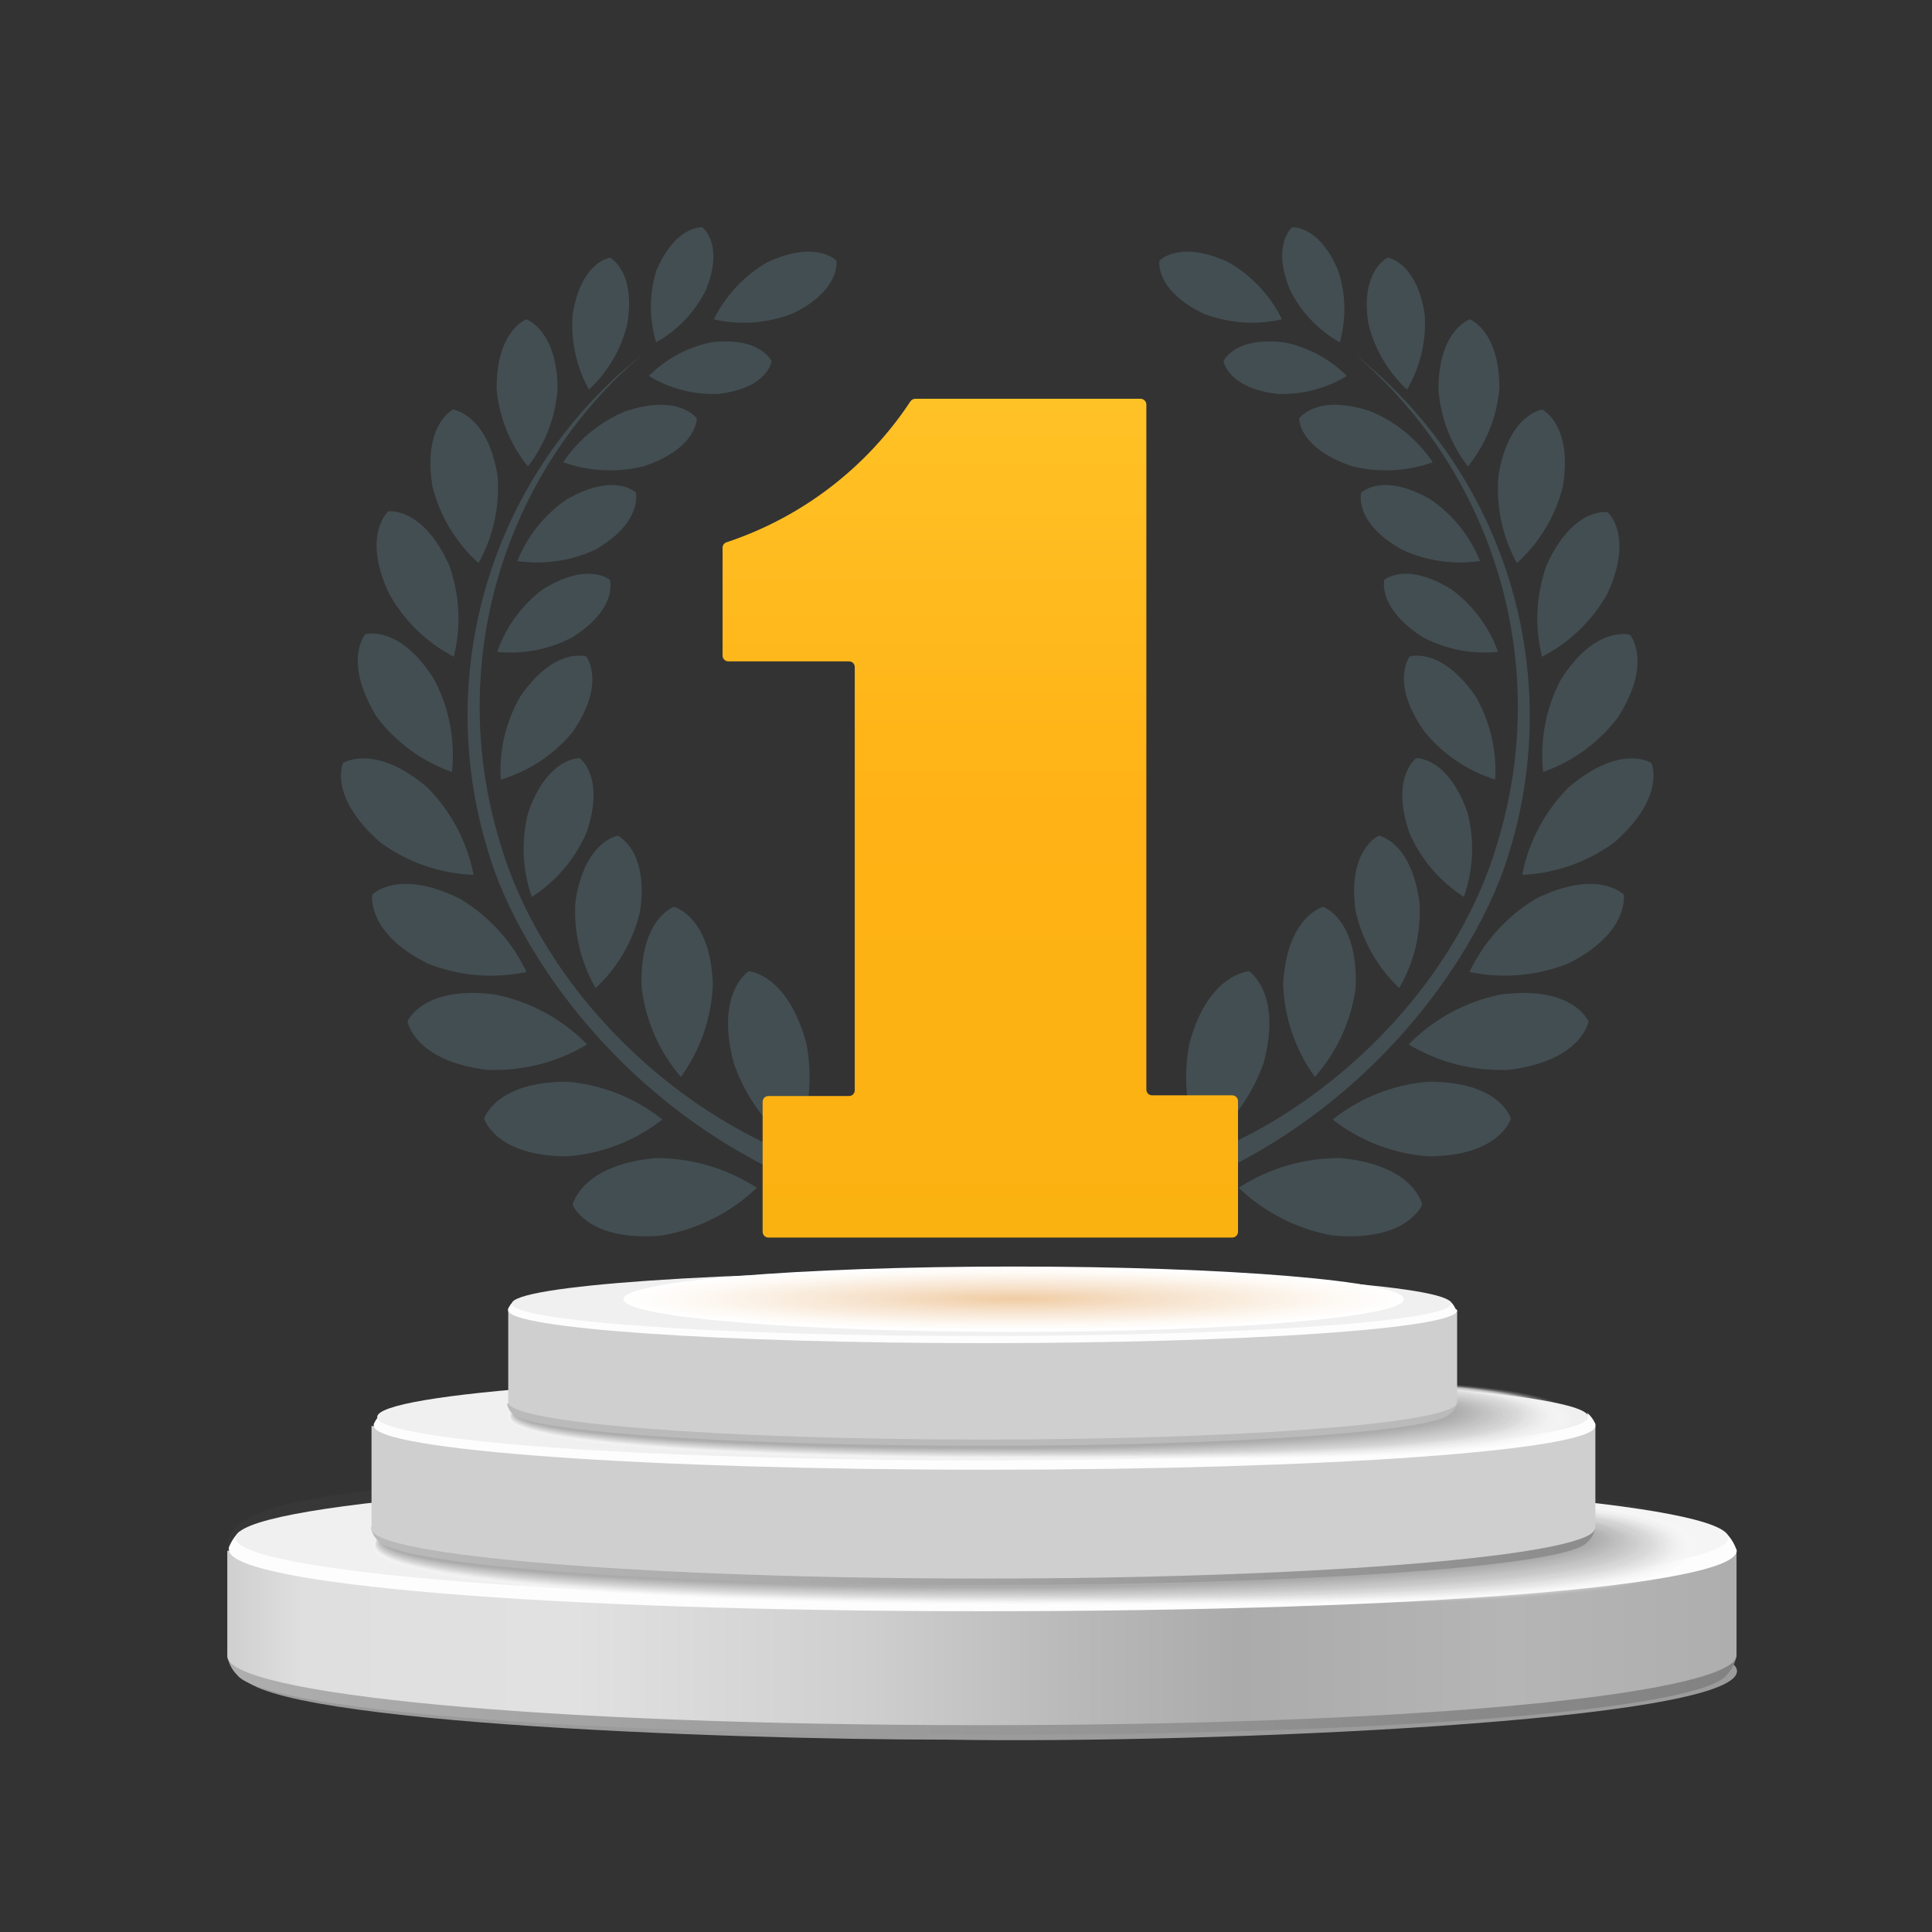 <svg width="34" height="34" viewBox="0 0 34 34" fill="none" xmlns="http://www.w3.org/2000/svg">
<rect x="0" y="0" width="34" height="34" fill="#333333" stroke="none"/>
<g style="mix-blend-mode:multiply" opacity="0.02">
<path d="M16.749 29C9.462 29 3.982 28.028 4 27.194C4.021 26.002 9.132 26.002 16.416 26.002C21.856 26.002 29.961 25.897 30 27.194C30.038 28.422 22.207 29 16.749 29Z" fill="#FDFDFD"/>
</g>
<g style="mix-blend-mode:multiply" opacity="0.98">
<path d="M16.662 30.615C12.609 30.615 4.235 30.295 4.235 29.424C4.235 28.554 12.885 28.396 16.755 28.396C20.626 28.396 30.568 28.529 30.568 29.408C30.568 30.287 21.36 30.692 16.662 30.615Z" fill="#9D9D9D"/>
</g>
<path d="M30.56 29.137C30.507 29.1 30.41 29.181 30.325 29.279C29.535 28.703 24.448 28.299 17.282 28.299C10.116 28.299 5.025 28.703 4.235 29.279C4.15 29.181 4.053 29.1 4 29.137C4.02 29.264 4.079 29.382 4.17 29.473C4.604 30.064 9.845 30.53 17.282 30.53C24.719 30.53 29.96 30.064 30.39 29.473C30.479 29.381 30.539 29.264 30.56 29.137Z" fill="url(#paint0_linear)"/>
<path d="M30.56 27.291V29.137C30.553 29.181 30.531 29.221 30.499 29.251C29.826 29.87 24.614 30.36 17.282 30.36C9.496 30.36 4 29.809 4 29.145V27.291H30.56Z" fill="url(#paint1_linear)"/>
<path d="M30.548 27.245C30.508 27.139 30.444 27.044 30.361 26.966C30.369 27.01 30.369 27.055 30.361 27.1C29.198 26.593 24.241 26.205 17.294 26.205C10.347 26.205 5.378 26.593 4.215 27.084C4.208 27.039 4.208 26.994 4.215 26.95C4.134 27.029 4.07 27.124 4.029 27.229C4.024 27.244 4.024 27.259 4.029 27.274C4.029 27.873 9.525 28.355 17.311 28.355C25.096 28.355 30.564 27.893 30.564 27.29C30.563 27.274 30.557 27.259 30.548 27.245Z" fill="#FDFDFD"/>
<path d="M17.282 28.137C24.537 28.137 30.419 27.656 30.419 27.064C30.419 26.471 24.537 25.991 17.282 25.991C10.028 25.991 4.146 26.471 4.146 27.064C4.146 27.656 10.028 28.137 17.282 28.137Z" fill="url(#paint2_linear)"/>
<g style="mix-blend-mode:multiply" opacity="0.02">
<path d="M18.375 28.258C11.947 28.258 6.54 27.902 6.557 27.226C6.593 26.274 11.708 26.274 18.132 26.274C24.556 26.274 29.886 26.193 29.935 27.23C29.983 28.266 24.832 28.262 18.375 28.258Z" fill="#FDFDFD"/>
</g>
<g style="mix-blend-mode:multiply" opacity="0.04">
<path d="M18.348 28.254C11.989 28.254 6.55 27.902 6.566 27.222C6.594 26.274 11.754 26.274 18.109 26.274C24.464 26.274 29.863 26.193 29.9 27.222C29.936 28.25 24.724 28.254 18.348 28.254Z" fill="#FCFCFC"/>
</g>
<g style="mix-blend-mode:multiply" opacity="0.06">
<path d="M18.312 28.246C12.022 28.246 6.558 27.898 6.558 27.221C6.595 26.274 11.799 26.274 18.081 26.274C24.363 26.274 29.835 26.197 29.859 27.217C29.884 28.238 24.635 28.25 18.312 28.246Z" fill="#FAFAFA"/>
</g>
<g style="mix-blend-mode:multiply" opacity="0.08">
<path d="M18.279 28.238C12.058 28.238 6.554 27.894 6.566 27.217C6.594 26.274 11.863 26.274 18.056 26.274C24.25 26.274 29.81 26.205 29.81 27.217C29.81 28.23 24.545 28.246 18.279 28.238Z" fill="#F8F8F8"/>
</g>
<g style="mix-blend-mode:multiply" opacity="0.1">
<path d="M18.246 28.234C12.094 28.234 6.557 27.89 6.569 27.213C6.594 26.274 11.891 26.274 18.032 26.274C24.172 26.274 29.753 26.205 29.785 27.209C29.818 28.214 24.456 28.238 18.246 28.234Z" fill="#F7F7F7"/>
</g>
<g style="mix-blend-mode:multiply" opacity="0.12">
<path d="M18.218 28.226C12.138 28.226 6.561 27.885 6.573 27.213C6.594 26.274 11.935 26.274 18.007 26.274C24.079 26.274 29.712 26.209 29.761 27.205C29.81 28.201 24.366 28.234 18.218 28.226Z" fill="#F5F5F5"/>
</g>
<g style="mix-blend-mode:multiply" opacity="0.14">
<path d="M18.185 28.222C12.166 28.222 6.561 27.882 6.573 27.209C6.594 26.294 11.98 26.274 17.979 26.274C23.977 26.274 29.696 26.221 29.696 27.209C29.696 28.198 24.277 28.226 18.185 28.222Z" fill="#F3F3F3"/>
</g>
<g style="mix-blend-mode:multiply" opacity="0.16">
<path d="M18.153 28.214C12.203 28.214 6.565 27.894 6.594 27.206C6.594 26.298 12.025 26.274 17.942 26.274C23.86 26.274 29.628 26.217 29.656 27.197C29.684 28.177 24.188 28.222 18.153 28.214Z" fill="#F2F2F2"/>
</g>
<g style="mix-blend-mode:multiply" opacity="0.18">
<path d="M18.121 28.206C12.24 28.206 6.57 27.894 6.594 27.205C6.594 26.302 12.074 26.274 17.942 26.274C23.811 26.274 29.611 26.221 29.64 27.189C29.668 28.157 24.099 28.218 18.121 28.206Z" fill="#F0F0F0"/>
</g>
<g style="mix-blend-mode:multiply" opacity="0.2">
<path d="M18.088 28.201C12.268 28.201 6.594 27.869 6.594 27.201C6.594 26.306 12.118 26.274 17.906 26.274C23.694 26.274 29.563 26.225 29.591 27.185C29.619 28.145 24.022 28.21 18.088 28.201Z" fill="#EEEEEE"/>
</g>
<g style="mix-blend-mode:multiply" opacity="0.22">
<path d="M18.06 28.193C12.309 28.193 6.594 27.865 6.594 27.197C6.594 26.31 12.163 26.274 17.878 26.274C23.592 26.274 29.526 26.225 29.55 27.181C29.575 28.137 23.921 28.206 18.06 28.193Z" fill="#EDEDED"/>
</g>
<g style="mix-blend-mode:multiply" opacity="0.24">
<path d="M18.028 28.185C12.353 28.185 6.582 27.861 6.59 27.197C6.594 26.314 12.207 26.274 17.853 26.274C23.499 26.274 29.486 26.233 29.514 27.177C29.543 28.121 23.832 28.202 18.028 28.185Z" fill="#EBEBEB"/>
</g>
<g style="mix-blend-mode:multiply" opacity="0.25">
<path d="M17.995 28.181C12.382 28.181 6.582 27.857 6.594 27.193C6.594 26.318 12.268 26.274 17.829 26.274C23.39 26.274 29.449 26.274 29.474 27.189C29.498 28.104 23.742 28.193 17.995 28.181Z" fill="#EAEAEA"/>
</g>
<g style="mix-blend-mode:multiply" opacity="0.27">
<path d="M17.963 28.173C12.418 28.173 6.586 27.853 6.614 27.189C6.614 26.322 12.317 26.294 17.821 26.294C23.325 26.294 29.413 26.273 29.437 27.189C29.462 28.104 23.654 28.189 17.963 28.173Z" fill="#E8E8E8"/>
</g>
<g style="mix-blend-mode:multiply" opacity="0.29">
<path d="M17.943 28.165C12.467 28.165 6.594 27.849 6.614 27.189C6.614 26.326 12.357 26.294 17.793 26.294C23.228 26.294 29.385 26.265 29.409 27.185C29.433 28.104 23.564 28.185 17.943 28.165Z" fill="#E6E6E6"/>
</g>
<g style="mix-blend-mode:multiply" opacity="0.31">
<path d="M17.902 28.162C12.491 28.162 6.593 27.846 6.602 27.186C6.602 26.331 12.389 26.299 17.752 26.299C23.114 26.299 29.335 26.274 29.36 27.181C29.384 28.089 23.475 28.178 17.902 28.162Z" fill="#E5E5E5"/>
</g>
<g style="mix-blend-mode:multiply" opacity="0.33">
<path d="M17.87 28.153C12.528 28.153 6.598 27.842 6.606 27.181C6.606 26.335 12.435 26.299 17.728 26.299C23.021 26.299 29.292 26.274 29.324 27.177C29.356 28.081 23.386 28.174 17.87 28.153Z" fill="#E3E3E3"/>
</g>
<g style="mix-blend-mode:multiply" opacity="0.35">
<path d="M17.837 28.148C12.568 28.148 6.602 27.837 6.61 27.181C6.61 26.338 12.483 26.302 17.704 26.302C22.924 26.302 29.263 26.273 29.291 27.177C29.32 28.08 23.297 28.169 17.837 28.148Z" fill="#E1E1E1"/>
</g>
<g style="mix-blend-mode:multiply" opacity="0.37">
<path d="M17.805 28.14C12.601 28.14 6.602 27.832 6.614 27.177C6.614 26.342 12.528 26.302 17.679 26.302C22.831 26.302 29.222 26.302 29.247 27.172C29.271 28.043 23.212 28.16 17.805 28.14Z" fill="#E0E0E0"/>
</g>
<g style="mix-blend-mode:multiply" opacity="0.39">
<path d="M17.772 28.133C12.637 28.133 6.606 27.829 6.614 27.173C6.614 26.363 12.572 26.306 17.655 26.306C22.738 26.306 29.186 26.306 29.206 27.169C29.227 28.031 23.119 28.157 17.772 28.133Z" fill="#DEDEDE"/>
</g>
<g style="mix-blend-mode:multiply" opacity="0.41">
<path d="M17.74 28.128C12.674 28.128 6.61 27.825 6.618 27.173C6.618 26.363 12.617 26.306 17.626 26.306C22.636 26.306 29.149 26.306 29.17 27.165C29.19 28.023 23.029 28.149 17.74 28.128Z" fill="#DCDCDC"/>
</g>
<g style="mix-blend-mode:multiply" opacity="0.43">
<path d="M17.712 28.12C12.711 28.12 6.615 27.821 6.623 27.169C6.623 26.359 12.666 26.31 17.603 26.31C22.54 26.31 29.11 26.31 29.13 27.165C29.15 28.019 22.941 28.145 17.712 28.12Z" fill="#DBDBDB"/>
</g>
<g style="mix-blend-mode:multiply" opacity="0.45">
<path d="M17.68 28.112C12.747 28.112 6.619 27.817 6.627 27.169C6.627 26.359 12.707 26.31 17.57 26.31C22.434 26.31 29.065 26.31 29.085 27.161C29.105 28.011 22.852 28.141 17.68 28.112Z" fill="#D9D9D9"/>
</g>
<g style="mix-blend-mode:multiply" opacity="0.47">
<path d="M17.647 28.108C12.784 28.108 6.623 27.813 6.631 27.165C6.631 26.355 12.755 26.31 17.574 26.31C22.393 26.31 29.057 26.31 29.073 27.157C29.089 28.003 22.762 28.133 17.647 28.108Z" fill="#D7D7D7"/>
</g>
<g style="mix-blend-mode:multiply" opacity="0.49">
<path d="M17.615 28.1C12.82 28.1 6.627 27.812 6.631 27.16C6.631 26.351 12.8 26.314 17.526 26.314C22.252 26.314 28.996 26.314 29.016 27.156C29.036 27.999 22.673 28.128 17.615 28.1Z" fill="#D6D6D6"/>
</g>
<g style="mix-blend-mode:multiply" opacity="0.51">
<path d="M17.581 28.092C12.856 28.092 6.638 27.808 6.638 27.16C6.638 26.351 12.852 26.314 17.505 26.314C22.157 26.314 28.963 26.314 28.979 27.152C28.995 27.991 22.583 28.124 17.581 28.092Z" fill="#D4D4D4"/>
</g>
<g style="mix-blend-mode:multiply" opacity="0.53">
<path d="M17.538 28.088C12.877 28.088 6.615 27.804 6.623 27.156C6.623 26.375 12.877 26.318 17.461 26.318C22.045 26.318 28.907 26.318 28.923 27.128C28.939 27.938 22.495 28.116 17.538 28.088Z" fill="#D2D2D2"/>
</g>
<g style="mix-blend-mode:multiply" opacity="0.55">
<path d="M17.537 28.08C12.945 28.08 6.651 27.8 6.659 27.152C6.659 26.379 12.953 26.318 17.468 26.318C21.983 26.318 28.898 26.318 28.914 27.128C28.93 27.938 22.401 28.112 17.537 28.08Z" fill="#D1D1D1"/>
</g>
<g style="mix-blend-mode:multiply" opacity="0.57">
<path d="M17.488 28.072C12.965 28.072 6.638 27.796 6.642 27.152C6.642 26.383 12.981 26.342 17.427 26.342C21.874 26.342 28.845 26.342 28.861 27.152C28.877 27.962 22.315 28.108 17.488 28.072Z" fill="#CFCFCF"/>
</g>
<g style="mix-blend-mode:multiply" opacity="0.59">
<path d="M17.457 28.068C12.998 28.068 6.643 27.792 6.647 27.148C6.647 26.387 13.031 26.339 17.4 26.339C21.769 26.339 28.809 26.363 28.821 27.148C28.834 27.934 22.227 28.1 17.457 28.068Z" fill="#CDCDCD"/>
</g>
<g style="mix-blend-mode:multiply" opacity="0.61">
<path d="M17.424 28.06C13.039 28.06 6.647 27.788 6.651 27.145C6.651 26.391 13.075 26.335 17.375 26.335C21.676 26.335 28.769 26.359 28.785 27.145C28.801 27.93 22.138 28.096 17.424 28.06Z" fill="#CCCCCC"/>
</g>
<g style="mix-blend-mode:multiply" opacity="0.63">
<path d="M17.395 28.056C13.075 28.056 6.647 27.784 6.655 27.145C6.655 26.395 13.14 26.335 17.351 26.335C21.562 26.335 28.732 26.367 28.744 27.145C28.756 27.922 22.048 28.092 17.395 28.056Z" fill="#CACACA"/>
</g>
<g style="mix-blend-mode:multiply" opacity="0.65">
<path d="M17.363 28.047C13.107 28.047 6.651 27.78 6.655 27.14C6.655 26.399 13.164 26.33 17.327 26.33C21.489 26.33 28.695 26.363 28.708 27.14C28.72 27.918 21.959 28.084 17.363 28.047Z" fill="#C9C9C9"/>
</g>
<g style="mix-blend-mode:multiply" opacity="0.67">
<path d="M17.331 28.039C13.144 28.039 6.655 27.776 6.659 27.136C6.659 26.407 13.213 26.326 17.298 26.326C21.384 26.326 28.647 26.363 28.667 27.136C28.687 27.91 21.87 28.079 17.331 28.039Z" fill="#C7C7C7"/>
</g>
<g style="mix-blend-mode:multiply" opacity="0.69">
<path d="M17.298 28.035C13.18 28.035 6.659 27.772 6.663 27.136C6.663 26.411 13.257 26.326 17.274 26.326C21.29 26.326 28.622 26.371 28.622 27.136C28.622 27.901 21.781 28.071 17.298 28.035Z" fill="#C5C5C5"/>
</g>
<g style="mix-blend-mode:multiply" opacity="0.71">
<path d="M17.266 28.027C13.213 28.027 6.663 27.768 6.667 27.132C6.667 26.415 13.302 26.322 17.25 26.322C21.198 26.322 28.599 26.367 28.599 27.112C28.599 27.857 21.692 28.068 17.266 28.027Z" fill="#C4C4C4"/>
</g>
<g style="mix-blend-mode:multiply" opacity="0.73">
<path d="M17.238 28.019C13.254 28.019 6.667 27.764 6.671 27.128C6.671 26.419 13.347 26.318 17.209 26.318C21.072 26.318 28.53 26.367 28.558 27.104C28.586 27.841 21.591 28.064 17.238 28.019Z" fill="#C2C2C2"/>
</g>
<g style="mix-blend-mode:multiply" opacity="0.75">
<path d="M17.206 28.015C13.29 28.015 6.667 27.76 6.667 27.128C6.667 26.423 13.387 26.318 17.206 26.318C21.023 26.318 28.51 26.371 28.518 27.096C28.526 27.82 21.514 28.055 17.206 28.015Z" fill="#C0C0C0"/>
</g>
<g style="mix-blend-mode:multiply" opacity="0.76">
<path d="M17.173 28.007C13.326 28.007 6.671 27.756 6.675 27.124C6.675 26.428 13.44 26.339 17.173 26.339C20.906 26.339 28.481 26.395 28.481 27.116C28.481 27.837 21.424 28.052 17.173 28.007Z" fill="#BFBFBF"/>
</g>
<g style="mix-blend-mode:multiply" opacity="0.78">
<path d="M17.132 27.999C13.355 27.999 6.667 27.752 6.671 27.12C6.675 26.488 13.485 26.342 17.132 26.342C20.78 26.342 28.416 26.403 28.42 27.112C28.424 27.82 21.335 28.047 17.132 27.999Z" fill="#BDBDBD"/>
</g>
<g style="mix-blend-mode:multiply" opacity="0.8">
<path d="M17.107 27.995C13.399 27.995 6.679 27.748 6.683 27.12C6.687 26.492 13.528 26.342 17.131 26.342C20.735 26.342 28.399 26.407 28.407 27.108C28.415 27.808 21.245 28.039 17.107 27.995Z" fill="#BBBBBB"/>
</g>
<g style="mix-blend-mode:multiply" opacity="0.82">
<path d="M17.075 27.987C13.427 27.987 6.683 27.744 6.683 27.116C6.683 26.488 13.573 26.347 17.099 26.347C20.625 26.347 28.355 26.412 28.358 27.104C28.363 27.797 21.156 28.035 17.075 27.987Z" fill="#BABABA"/>
</g>
<g style="mix-blend-mode:multiply" opacity="0.84">
<path d="M17.046 27.983C13.471 27.983 6.687 27.74 6.687 27.112C6.687 26.485 13.621 26.347 17.07 26.347C20.52 26.347 28.318 26.42 28.322 27.104C28.326 27.788 21.067 28.031 17.046 27.983Z" fill="#B8B8B8"/>
</g>
<g style="mix-blend-mode:multiply" opacity="0.86">
<path d="M17.015 27.975C13.509 27.975 6.688 27.736 6.692 27.112C6.696 26.488 13.667 26.347 17.047 26.347C20.428 26.347 28.279 26.424 28.283 27.084C28.287 27.744 20.979 28.023 17.015 27.975Z" fill="#B6B6B6"/>
</g>
<g style="mix-blend-mode:multiply" opacity="0.88">
<path d="M16.983 27.967C13.546 27.967 6.692 27.732 6.696 27.108C6.7 26.485 13.712 26.351 17.023 26.351C20.334 26.351 28.242 26.428 28.246 27.096C28.25 27.764 20.89 28.019 16.983 27.967Z" fill="#B5B5B5"/>
</g>
<g style="mix-blend-mode:multiply" opacity="0.9">
<path d="M16.95 27.963C13.582 27.963 6.696 27.728 6.696 27.104C6.696 26.48 13.756 26.351 16.999 26.351C20.241 26.351 28.206 26.436 28.21 27.084C28.214 27.732 20.801 28.015 16.95 27.963Z" fill="#B3B3B3"/>
</g>
<g style="mix-blend-mode:multiply" opacity="0.92">
<path d="M16.917 27.954C13.618 27.954 6.699 27.723 6.699 27.104C6.699 26.484 13.804 26.354 16.974 26.354C20.143 26.354 28.164 26.439 28.168 27.091C28.172 27.743 20.711 28.007 16.917 27.954Z" fill="#B1B1B1"/>
</g>
<g style="mix-blend-mode:multiply" opacity="0.94">
<path d="M16.889 27.946C13.646 27.946 6.703 27.723 6.703 27.099C6.703 26.476 13.849 26.354 16.945 26.354C20.042 26.354 28.128 26.444 28.132 27.087C28.136 27.731 20.621 28.003 16.889 27.946Z" fill="#B0B0B0"/>
</g>
<g style="mix-blend-mode:multiply" opacity="0.96">
<path d="M16.856 27.942C13.691 27.942 6.724 27.719 6.724 27.096C6.724 26.472 13.889 26.358 16.921 26.358C19.953 26.358 28.075 26.452 28.075 27.083C28.075 27.715 20.532 27.995 16.856 27.942Z" fill="#AEAEAE"/>
</g>
<g style="mix-blend-mode:multiply" opacity="0.98">
<path d="M16.825 27.934C13.728 27.934 6.692 27.715 6.692 27.096C6.692 26.476 13.919 26.358 16.877 26.358C19.836 26.358 28.052 26.456 28.076 27.083C28.1 27.711 20.444 27.991 16.825 27.934Z" fill="#ADADAD"/>
</g>
<g style="mix-blend-mode:multiply">
<path d="M16.792 27.926C13.764 27.926 6.712 27.712 6.712 27.092C6.712 26.473 14.008 26.363 16.873 26.363C19.738 26.363 28.015 26.46 28.015 27.08C28.015 27.7 20.375 27.987 16.792 27.926Z" fill="#ABABAB"/>
</g>
<path d="M28.075 26.889C28.03 26.861 27.957 26.922 27.893 26.991C27.264 26.59 22.774 26.274 17.298 26.274C11.822 26.274 7.311 26.581 6.711 26.982C6.642 26.913 6.569 26.853 6.529 26.881C6.543 26.973 6.589 27.058 6.659 27.12C6.999 27.549 11.628 27.893 17.298 27.893C22.968 27.893 27.605 27.561 27.933 27.14C28.007 27.074 28.057 26.986 28.075 26.889Z" fill="url(#paint3_linear)"/>
<path d="M28.076 25.096V26.89C28.066 26.92 28.05 26.948 28.027 26.971C27.512 27.416 22.908 27.78 17.307 27.78C11.357 27.78 6.538 27.375 6.538 26.906V25.096H28.076Z" fill="url(#paint4_linear)"/>
<path d="M28.076 25.059C28.044 24.984 27.995 24.918 27.934 24.864C27.941 24.895 27.941 24.927 27.934 24.958C27.046 24.597 22.637 24.322 17.331 24.322C12.026 24.322 7.604 24.597 6.724 24.958C6.719 24.927 6.719 24.895 6.724 24.864C6.662 24.918 6.612 24.984 6.578 25.059C6.577 25.07 6.577 25.081 6.578 25.091C6.578 25.521 11.397 25.865 17.347 25.865C23.297 25.865 28.076 25.525 28.076 25.095C28.079 25.084 28.079 25.071 28.076 25.059Z" fill="#FDFDFD"/>
<path d="M27.953 24.937C27.953 25.342 23.183 25.699 17.298 25.699C11.413 25.699 6.638 25.358 6.638 24.937C6.638 24.516 11.413 24.172 17.298 24.172C23.183 24.172 27.953 24.512 27.953 24.937Z" fill="url(#paint5_linear)"/>
<g style="mix-blend-mode:multiply" opacity="0.02">
<path d="M18.137 25.695C13.155 25.695 8.932 25.46 8.944 24.95C8.961 24.25 12.937 24.25 17.918 24.25C22.899 24.25 27.645 24.185 27.694 24.962C27.743 25.74 23.13 25.695 18.137 25.695Z" fill="#FDFDFD"/>
</g>
<g style="mix-blend-mode:multiply" opacity="0.04">
<path d="M18.112 25.691C13.18 25.691 8.936 25.456 8.944 24.95C8.961 24.249 12.973 24.249 17.902 24.249C22.83 24.249 27.629 24.189 27.649 24.962C27.67 25.735 23.061 25.695 18.112 25.691Z" fill="#FCFCFC"/>
</g>
<g style="mix-blend-mode:multiply" opacity="0.06">
<path d="M18.088 25.686C13.224 25.686 8.936 25.451 8.948 24.945C8.948 24.241 13.001 24.236 17.865 24.236C22.729 24.236 27.568 24.18 27.593 24.945C27.617 25.711 22.988 25.69 18.088 25.686Z" fill="#FAFAFA"/>
</g>
<g style="mix-blend-mode:multiply" opacity="0.08">
<path d="M18.064 25.683C13.237 25.683 8.941 25.452 8.953 24.946C8.965 24.249 13.043 24.249 17.862 24.249C22.681 24.249 27.541 24.192 27.565 24.954C27.589 25.715 22.92 25.687 18.064 25.683Z" fill="#F8F8F8"/>
</g>
<g style="mix-blend-mode:multiply" opacity="0.1">
<path d="M18.036 25.678C13.266 25.678 8.945 25.448 8.953 24.941C8.969 24.249 13.079 24.249 17.842 24.249C22.604 24.249 27.5 24.196 27.524 24.95C27.549 25.703 22.851 25.683 18.036 25.678Z" fill="#F7F7F7"/>
</g>
<g style="mix-blend-mode:multiply" opacity="0.12">
<path d="M18.012 25.675C13.294 25.675 8.945 25.444 8.957 24.942C8.969 24.249 13.116 24.249 17.821 24.249C22.527 24.249 27.459 24.205 27.484 24.95C27.508 25.695 22.782 25.679 18.012 25.675Z" fill="#F5F5F5"/>
</g>
<g style="mix-blend-mode:multiply" opacity="0.14">
<path d="M17.987 25.671C13.318 25.671 8.949 25.444 8.957 24.938C8.973 24.249 13.152 24.249 17.801 24.249C22.45 24.249 27.415 24.205 27.439 24.942C27.463 25.679 22.713 25.675 17.987 25.671Z" fill="#F3F3F3"/>
</g>
<g style="mix-blend-mode:multiply" opacity="0.16">
<path d="M17.963 25.667C13.346 25.667 8.953 25.44 8.961 24.938C8.973 24.249 13.184 24.249 17.785 24.249C22.385 24.249 27.374 24.209 27.398 24.942C27.423 25.675 22.64 25.671 17.963 25.667Z" fill="#F2F2F2"/>
</g>
<g style="mix-blend-mode:multiply" opacity="0.18">
<path d="M17.942 25.662C13.379 25.662 8.957 25.435 8.969 24.933C8.969 24.261 13.225 24.245 17.768 24.245C22.311 24.245 27.337 24.208 27.358 24.933C27.378 25.658 22.571 25.67 17.942 25.662Z" fill="#F0F0F0"/>
</g>
<g style="mix-blend-mode:multiply" opacity="0.2">
<path d="M17.91 25.659C13.403 25.659 8.957 25.432 8.965 24.934C8.977 24.25 13.257 24.25 17.744 24.25C22.231 24.25 27.293 24.213 27.313 24.93C27.334 25.647 22.502 25.667 17.91 25.659Z" fill="#EEEEEE"/>
</g>
<g style="mix-blend-mode:multiply" opacity="0.22">
<path d="M17.886 25.651C13.427 25.651 8.969 25.432 8.969 24.93C8.981 24.25 13.289 24.25 17.723 24.25C22.157 24.25 27.264 24.217 27.264 24.93C27.264 25.643 22.433 25.663 17.886 25.651Z" fill="#EDEDED"/>
</g>
<g style="mix-blend-mode:multiply" opacity="0.24">
<path d="M17.861 25.647C13.456 25.647 8.945 25.428 8.969 24.93C8.969 24.27 13.326 24.25 17.703 24.25C22.081 24.25 27.208 24.221 27.228 24.926C27.248 25.631 22.364 25.659 17.861 25.647Z" fill="#EBEBEB"/>
</g>
<g style="mix-blend-mode:multiply" opacity="0.25">
<path d="M17.836 25.643C13.483 25.643 8.964 25.424 8.972 24.926C8.984 24.274 13.362 24.25 17.682 24.25C22.003 24.25 27.166 24.221 27.187 24.922C27.207 25.622 22.291 25.655 17.836 25.643Z" fill="#EAEAEA"/>
</g>
<g style="mix-blend-mode:multiply" opacity="0.27">
<path d="M17.813 25.638C13.513 25.638 8.969 25.424 8.978 24.925C8.978 24.277 13.399 24.253 17.667 24.253C21.935 24.253 27.123 24.249 27.143 24.921C27.164 25.594 22.223 25.65 17.813 25.638Z" fill="#E8E8E8"/>
</g>
<g style="mix-blend-mode:multiply" opacity="0.29">
<path d="M17.785 25.634C13.541 25.634 8.969 25.419 8.978 24.925C8.978 24.277 13.436 24.253 17.647 24.253C21.858 24.253 27.083 24.249 27.103 24.921C27.123 25.594 22.154 25.646 17.785 25.634Z" fill="#E6E6E6"/>
</g>
<g style="mix-blend-mode:multiply" opacity="0.31">
<path d="M17.76 25.63C13.57 25.63 8.973 25.416 8.981 24.922C8.99 24.282 13.484 24.249 17.627 24.249C21.769 24.249 27.042 24.249 27.058 24.91C27.074 25.57 22.085 25.642 17.76 25.63Z" fill="#E5E5E5"/>
</g>
<g style="mix-blend-mode:multiply" opacity="0.33">
<path d="M17.736 25.626C13.594 25.626 8.977 25.411 8.981 24.921C8.981 24.285 13.505 24.257 17.606 24.257C21.708 24.257 27.002 24.257 27.018 24.917C27.034 25.577 22.016 25.642 17.736 25.626Z" fill="#E3E3E3"/>
</g>
<g style="mix-blend-mode:multiply" opacity="0.35">
<path d="M17.712 25.622C13.622 25.622 8.977 25.412 8.985 24.918C8.993 24.29 13.537 24.249 17.586 24.249C21.635 24.249 26.957 24.249 26.977 24.905C26.997 25.561 21.943 25.638 17.712 25.622Z" fill="#E1E1E1"/>
</g>
<g style="mix-blend-mode:multiply" opacity="0.37">
<path d="M17.687 25.618C13.634 25.618 8.981 25.408 8.989 24.918C8.997 24.29 13.573 24.249 17.569 24.249C21.566 24.249 26.916 24.249 26.932 24.901C26.948 25.553 21.874 25.634 17.687 25.618Z" fill="#E0E0E0"/>
</g>
<g style="mix-blend-mode:multiply" opacity="0.39">
<path d="M17.658 25.614C13.678 25.614 8.985 25.404 8.989 24.913C9.001 24.294 13.609 24.249 17.537 24.249C21.464 24.249 26.859 24.249 26.859 24.897C26.859 25.545 21.805 25.63 17.658 25.614Z" fill="#DEDEDE"/>
</g>
<g style="mix-blend-mode:multiply" opacity="0.41">
<path d="M17.634 25.61C13.706 25.61 8.985 25.404 8.993 24.913C9.001 24.298 13.646 24.249 17.537 24.249C21.428 24.249 26.859 24.249 26.859 24.897C26.859 25.545 21.736 25.626 17.634 25.61Z" fill="#DCDCDC"/>
</g>
<g style="mix-blend-mode:multiply" opacity="0.43">
<path d="M17.61 25.605C13.731 25.605 8.989 25.398 8.993 24.909C8.993 24.301 13.678 24.265 17.504 24.265C21.33 24.265 26.786 24.265 26.802 24.904C26.818 25.544 21.667 25.621 17.61 25.605Z" fill="#DBDBDB"/>
</g>
<g style="mix-blend-mode:multiply" opacity="0.45">
<path d="M17.587 25.601C13.76 25.601 8.99 25.395 8.998 24.909C8.998 24.301 13.716 24.265 17.509 24.265C21.303 24.265 26.771 24.265 26.787 24.9C26.803 25.536 21.591 25.617 17.587 25.601Z" fill="#D9D9D9"/>
</g>
<g style="mix-blend-mode:multiply" opacity="0.47">
<path d="M17.562 25.594C13.788 25.594 8.993 25.391 9.001 24.905C9.026 24.306 13.752 24.249 17.468 24.249C21.185 24.249 26.709 24.249 26.722 24.885C26.734 25.521 21.526 25.618 17.562 25.594Z" fill="#D7D7D7"/>
</g>
<g style="mix-blend-mode:multiply" opacity="0.49">
<path d="M17.538 25.59C13.821 25.59 9.002 25.391 9.026 24.905C9.026 24.31 13.809 24.269 17.477 24.269C21.145 24.269 26.689 24.269 26.706 24.897C26.722 25.525 21.457 25.614 17.538 25.59Z" fill="#D6D6D6"/>
</g>
<g style="mix-blend-mode:multiply" opacity="0.51">
<path d="M17.509 25.585C13.862 25.585 8.998 25.387 8.998 24.901C8.998 24.314 13.813 24.269 17.424 24.269C21.036 24.269 26.617 24.269 26.629 24.897C26.641 25.525 21.388 25.61 17.509 25.585Z" fill="#D4D4D4"/>
</g>
<g style="mix-blend-mode:multiply" opacity="0.53">
<path d="M17.485 25.581C13.89 25.581 9.002 25.383 9.026 24.901C9.026 24.314 13.89 24.269 17.432 24.269C20.974 24.269 26.604 24.269 26.616 24.893C26.628 25.517 21.319 25.606 17.485 25.581Z" fill="#D2D2D2"/>
</g>
<g style="mix-blend-mode:multiply" opacity="0.55">
<path d="M17.46 25.578C13.89 25.578 9.026 25.383 9.026 24.897C9.026 24.318 13.89 24.274 17.408 24.274C20.926 24.274 26.559 24.274 26.572 24.893C26.584 25.513 21.246 25.602 17.46 25.578Z" fill="#D1D1D1"/>
</g>
<g style="mix-blend-mode:multiply" opacity="0.57">
<path d="M17.436 25.574C13.925 25.574 9.005 25.379 9.013 24.897C9.013 24.322 13.925 24.274 17.371 24.274C20.816 24.274 26.498 24.274 26.51 24.889C26.523 25.505 21.185 25.598 17.436 25.574Z" fill="#CFCFCF"/>
</g>
<g style="mix-blend-mode:multiply" opacity="0.59">
<path d="M17.407 25.569C13.954 25.569 9.009 25.375 9.013 24.893C9.013 24.326 13.962 24.277 17.35 24.277C20.739 24.277 26.454 24.294 26.454 24.889C26.454 25.484 21.108 25.594 17.407 25.569Z" fill="#CDCDCD"/>
</g>
<g style="mix-blend-mode:multiply" opacity="0.61">
<path d="M17.384 25.565C13.983 25.565 9.014 25.371 9.018 24.893C9.018 24.326 13.999 24.277 17.335 24.277C20.671 24.277 26.418 24.298 26.426 24.885C26.434 25.472 21.04 25.59 17.384 25.565Z" fill="#CCCCCC"/>
</g>
<g style="mix-blend-mode:multiply" opacity="0.63">
<path d="M17.359 25.561C14.007 25.561 9.014 25.371 9.018 24.889C9.018 24.33 14.032 24.277 17.315 24.277C20.598 24.277 26.373 24.302 26.386 24.885C26.398 25.468 20.971 25.59 17.359 25.561Z" fill="#CACACA"/>
</g>
<g style="mix-blend-mode:multiply" opacity="0.65">
<path d="M17.335 25.556C14.036 25.556 9.018 25.366 9.022 24.888C9.022 24.333 14.068 24.281 17.294 24.281C20.521 24.281 26.333 24.305 26.345 24.88C26.357 25.455 20.898 25.585 17.335 25.556Z" fill="#C9C9C9"/>
</g>
<g style="mix-blend-mode:multiply" opacity="0.67">
<path d="M17.31 25.552C14.068 25.552 9.022 25.362 9.026 24.884C9.026 24.337 14.104 24.281 17.274 24.281C20.443 24.281 26.292 24.309 26.3 24.88C26.308 25.451 20.828 25.581 17.31 25.552Z" fill="#C7C7C7"/>
</g>
<g style="mix-blend-mode:multiply" opacity="0.69">
<path d="M17.282 25.548C14.092 25.548 9.026 25.362 9.026 24.884C9.026 24.337 14.141 24.281 17.254 24.281C20.366 24.281 26.252 24.313 26.26 24.876C26.268 25.439 20.78 25.576 17.282 25.548Z" fill="#C5C5C5"/>
</g>
<g style="mix-blend-mode:multiply" opacity="0.71">
<path d="M17.258 25.545C14.116 25.545 9.026 25.359 9.03 24.881C9.03 24.342 14.173 24.286 17.237 24.286C20.301 24.286 26.207 24.318 26.215 24.873C26.223 25.428 20.691 25.573 17.258 25.545Z" fill="#C4C4C4"/>
</g>
<g style="mix-blend-mode:multiply" opacity="0.73">
<path d="M17.233 25.537C14.145 25.537 9.03 25.355 9.03 24.881C9.03 24.346 14.21 24.286 17.217 24.286C20.224 24.286 26.166 24.322 26.174 24.873C26.183 25.424 20.622 25.569 17.233 25.537Z" fill="#C2C2C2"/>
</g>
<g style="mix-blend-mode:multiply" opacity="0.75">
<path d="M17.209 25.533C14.173 25.533 9.026 25.351 9.026 24.877C9.026 24.403 14.238 24.286 17.189 24.286C20.14 24.286 26.106 24.326 26.106 24.869C26.106 25.411 20.549 25.565 17.209 25.533Z" fill="#C0C0C0"/>
</g>
<g style="mix-blend-mode:multiply" opacity="0.76">
<path d="M17.18 25.529C14.201 25.529 9.034 25.351 9.034 24.877C9.034 24.403 14.295 24.29 17.176 24.29C20.058 24.29 26.093 24.33 26.093 24.869C26.093 25.407 20.48 25.561 17.18 25.529Z" fill="#BFBFBF"/>
</g>
<g style="mix-blend-mode:multiply" opacity="0.78">
<path d="M17.156 25.525C14.23 25.525 9.05 25.346 9.05 24.873C9.05 24.399 14.319 24.29 17.156 24.29C19.993 24.29 26.049 24.334 26.049 24.865C26.049 25.395 20.411 25.561 17.156 25.525Z" fill="#BDBDBD"/>
</g>
<g style="mix-blend-mode:multiply" opacity="0.8">
<path d="M17.132 25.521C14.254 25.521 9.026 25.343 9.026 24.873C9.026 24.403 14.335 24.29 17.132 24.29C19.929 24.29 25.996 24.338 26 24.865C26.004 25.391 20.342 25.557 17.132 25.521Z" fill="#BBBBBB"/>
</g>
<g style="mix-blend-mode:multiply" opacity="0.82">
<path d="M17.108 25.516C14.271 25.516 9.042 25.342 9.042 24.868C9.042 24.395 14.389 24.293 17.132 24.293C19.876 24.293 25.972 24.342 25.976 24.86C25.98 25.378 20.274 25.553 17.108 25.516Z" fill="#BABABA"/>
</g>
<g style="mix-blend-mode:multiply" opacity="0.84">
<path d="M17.084 25.512C14.311 25.512 9.042 25.338 9.046 24.868C9.05 24.398 14.421 24.293 17.1 24.293C19.779 24.293 25.915 24.346 25.919 24.86C25.924 25.375 20.201 25.549 17.084 25.512Z" fill="#B8B8B8"/>
</g>
<g style="mix-blend-mode:multiply" opacity="0.86">
<path d="M17.055 25.508C14.34 25.508 9.046 25.334 9.046 24.864C9.046 24.395 14.457 24.293 17.08 24.293C19.702 24.293 25.875 24.35 25.879 24.856C25.883 25.362 20.132 25.544 17.055 25.508Z" fill="#B6B6B6"/>
</g>
<g style="mix-blend-mode:multiply" opacity="0.88">
<path d="M17.03 25.504C14.367 25.504 9.05 25.33 9.05 24.864C9.05 24.399 14.493 24.297 17.059 24.297C19.624 24.297 25.834 24.354 25.838 24.856C25.842 25.358 20.062 25.541 17.03 25.504Z" fill="#B5B5B5"/>
</g>
<g style="mix-blend-mode:multiply" opacity="0.9">
<path d="M17.006 25.5C14.392 25.5 9.05 25.33 9.054 24.86C9.058 24.39 14.525 24.297 17.038 24.297C19.551 24.297 25.793 24.358 25.793 24.852C25.793 25.346 19.993 25.537 17.006 25.5Z" fill="#B3B3B3"/>
</g>
<g style="mix-blend-mode:multiply" opacity="0.92">
<path d="M16.982 25.496C14.42 25.496 9.054 25.326 9.054 24.86C9.054 24.395 14.562 24.297 17.018 24.297C19.474 24.297 25.748 24.362 25.752 24.852C25.756 25.342 19.924 25.537 16.982 25.496Z" fill="#B1B1B1"/>
</g>
<g style="mix-blend-mode:multiply" opacity="0.94">
<path d="M16.957 25.492C14.448 25.492 9.058 25.322 9.058 24.856C9.058 24.39 14.598 24.301 17.002 24.301C19.405 24.301 25.708 24.366 25.708 24.848C25.708 25.33 19.851 25.532 16.957 25.492Z" fill="#B0B0B0"/>
</g>
<g style="mix-blend-mode:multiply" opacity="0.96">
<path d="M16.929 25.488C14.497 25.488 9.058 25.322 9.058 24.856C9.058 24.39 14.635 24.301 16.981 24.301C19.328 24.301 25.667 24.37 25.667 24.844C25.667 25.318 19.782 25.528 16.929 25.488Z" fill="#AEAEAE"/>
</g>
<g style="mix-blend-mode:multiply" opacity="0.98">
<path d="M16.906 25.464C14.506 25.464 9.063 25.302 9.063 24.836C9.063 24.371 14.668 24.286 16.962 24.286C19.256 24.286 25.644 24.375 25.644 24.845C25.644 25.314 19.715 25.525 16.906 25.464Z" fill="#ADADAD"/>
</g>
<g style="mix-blend-mode:multiply">
<path d="M16.881 25.463C14.53 25.463 9.066 25.302 9.066 24.84C9.066 24.378 14.7 24.305 16.942 24.305C19.183 24.305 25.583 24.378 25.583 24.84C25.583 25.302 19.645 25.52 16.881 25.463Z" fill="#ABABAB"/>
</g>
<path d="M25.643 24.699C25.61 24.699 25.554 24.723 25.501 24.776C25.015 24.476 21.517 24.249 17.273 24.249C13.03 24.249 9.528 24.48 9.062 24.78C9.009 24.727 8.956 24.683 8.924 24.703C8.936 24.771 8.97 24.834 9.021 24.881C9.276 25.193 12.871 25.444 17.269 25.444C21.667 25.444 25.262 25.193 25.517 24.881C25.581 24.838 25.625 24.773 25.643 24.699Z" fill="url(#paint6_linear)"/>
<path d="M25.643 23.062V24.682C25.636 24.705 25.624 24.726 25.607 24.743C25.201 25.075 21.639 25.334 17.294 25.334C12.681 25.334 8.944 25.039 8.944 24.678V23.058L25.643 23.062Z" fill="url(#paint7_linear)"/>
<path d="M25.615 23.033C25.59 22.975 25.551 22.924 25.502 22.884C25.506 22.908 25.506 22.932 25.502 22.956C24.813 22.685 21.392 22.479 17.278 22.479C13.164 22.479 9.739 22.685 9.054 22.956C9.049 22.933 9.049 22.908 9.054 22.884C9.006 22.925 8.968 22.976 8.941 23.033C8.939 23.041 8.939 23.05 8.941 23.058C8.941 23.378 12.682 23.637 17.294 23.637C21.907 23.637 25.644 23.382 25.644 23.062C25.638 23.049 25.628 23.039 25.615 23.033Z" fill="#FDFDFD"/>
<path d="M17.273 23.512C21.838 23.512 25.538 23.256 25.538 22.941C25.538 22.625 21.838 22.369 17.273 22.369C12.709 22.369 9.009 22.625 9.009 22.941C9.009 23.256 12.709 23.512 17.273 23.512Z" fill="url(#paint8_linear)"/>
<path d="M23.858 6.248C25.061 7.277 25.938 8.633 26.383 10.152C26.828 11.671 26.821 13.286 26.362 14.801C25.483 17.875 22.309 20.555 19.265 20.79L19.111 21.434C23.695 20.442 26.03 16.866 26.573 14.955C27.044 13.399 27.037 11.737 26.553 10.185C26.069 8.633 25.13 7.262 23.858 6.248Z" fill="#434E52"/>
<path d="M23.593 20.381C22.956 20.375 22.332 20.557 21.798 20.903C22.255 21.339 22.83 21.631 23.451 21.742C24.761 21.863 25.028 21.203 25.028 21.203C25.028 21.203 24.902 20.503 23.593 20.381Z" fill="#434E52"/>
<path d="M20.931 18.364C20.812 18.982 20.881 19.621 21.13 20.199C21.639 19.825 22.024 19.307 22.236 18.713C22.572 17.473 21.981 17.093 21.981 17.093C21.981 17.093 21.267 17.125 20.931 18.364Z" fill="#434E52"/>
<path d="M25.139 19.037C24.523 19.086 23.936 19.317 23.453 19.701C23.936 20.079 24.522 20.305 25.135 20.349C26.399 20.349 26.59 19.685 26.59 19.685C26.59 19.685 26.403 19.029 25.139 19.037Z" fill="#434E52"/>
<path d="M22.581 17.332C22.604 17.915 22.798 18.479 23.14 18.952C23.527 18.513 23.777 17.969 23.857 17.389C23.91 16.174 23.286 15.959 23.286 15.959C23.286 15.959 22.641 16.121 22.581 17.332Z" fill="#434E52"/>
<path d="M26.411 17.502C25.795 17.626 25.23 17.932 24.79 18.38C25.325 18.701 25.942 18.856 26.565 18.826C27.842 18.664 27.956 17.975 27.956 17.975C27.956 17.975 27.688 17.336 26.411 17.502Z" fill="#434E52"/>
<path d="M23.857 16.035C23.973 16.552 24.24 17.023 24.623 17.388C24.891 16.93 25.015 16.402 24.98 15.873C24.83 14.796 24.263 14.707 24.263 14.707C24.263 14.707 23.703 14.958 23.857 16.035Z" fill="#434E52"/>
<path d="M27.028 15.817C26.52 16.122 26.114 16.57 25.86 17.105C26.439 17.227 27.041 17.176 27.591 16.959C28.685 16.417 28.576 15.744 28.576 15.744C28.576 15.744 28.122 15.275 27.028 15.817Z" fill="#434E52"/>
<path d="M24.802 14.655C25.002 15.118 25.337 15.512 25.762 15.784C25.93 15.308 25.952 14.792 25.827 14.302C25.479 13.314 24.923 13.343 24.923 13.343C24.923 13.343 24.465 13.671 24.802 14.655Z" fill="#434E52"/>
<path d="M27.599 13.861C27.183 14.282 26.901 14.816 26.788 15.396C27.373 15.37 27.937 15.171 28.409 14.825C29.333 14.015 29.062 13.428 29.062 13.428C29.062 13.428 28.527 13.068 27.599 13.861Z" fill="#434E52"/>
<path d="M25.073 12.881C25.396 13.275 25.827 13.567 26.313 13.719C26.344 13.206 26.223 12.694 25.965 12.249C25.357 11.375 24.81 11.553 24.81 11.553C24.81 11.553 24.449 12.01 25.073 12.881Z" fill="#434E52"/>
<path d="M27.465 11.966C27.204 12.463 27.097 13.027 27.157 13.586C27.683 13.4 28.143 13.063 28.478 12.618C29.094 11.642 28.685 11.172 28.685 11.172C28.685 11.172 28.081 10.99 27.465 11.966Z" fill="#434E52"/>
<path d="M25.038 11.213C25.444 11.428 25.905 11.518 26.363 11.472C26.207 11.036 25.924 10.655 25.552 10.379C24.742 9.869 24.361 10.205 24.361 10.205C24.361 10.205 24.235 10.699 25.038 11.213Z" fill="#434E52"/>
<path d="M27.222 9.937C27.032 10.456 27.003 11.021 27.137 11.557C27.625 11.307 28.027 10.918 28.292 10.439C28.758 9.415 28.292 9.014 28.292 9.014C28.292 9.014 27.688 8.912 27.222 9.937Z" fill="#434E52"/>
<path d="M26.37 8.374C26.324 8.906 26.437 9.44 26.695 9.909C27.094 9.549 27.376 9.078 27.505 8.556C27.68 7.467 27.14 7.208 27.14 7.208C27.14 7.208 26.545 7.285 26.37 8.374Z" fill="#434E52"/>
<path d="M24.668 9.67C25.098 9.872 25.577 9.942 26.047 9.873C25.869 9.432 25.564 9.054 25.171 8.787C24.324 8.301 23.955 8.67 23.955 8.67C23.955 8.67 23.813 9.192 24.668 9.67Z" fill="#434E52"/>
<path d="M25.313 6.835C25.346 7.334 25.527 7.812 25.832 8.208C26.151 7.817 26.344 7.338 26.387 6.835C26.387 5.807 25.864 5.62 25.864 5.62C25.864 5.62 25.325 5.799 25.313 6.835Z" fill="#434E52"/>
<path d="M23.792 8.204C24.263 8.322 24.758 8.298 25.215 8.135C24.947 7.737 24.568 7.426 24.125 7.24C23.176 6.92 22.864 7.362 22.864 7.362C22.864 7.362 22.844 7.884 23.792 8.204Z" fill="#434E52"/>
<path d="M24.081 5.689C24.187 6.137 24.424 6.543 24.761 6.856C24.994 6.458 25.103 5.999 25.073 5.539C24.932 4.604 24.421 4.535 24.421 4.535C24.421 4.535 23.935 4.758 24.081 5.689Z" fill="#434E52"/>
<path d="M22.706 5.11C22.9 5.495 23.203 5.813 23.578 6.025C23.694 5.613 23.685 5.177 23.553 4.77C23.217 3.96 22.743 4 22.743 4C22.743 4 22.366 4.296 22.706 5.11Z" fill="#434E52"/>
<path d="M22.487 6.932C22.915 6.948 23.338 6.838 23.703 6.616C23.401 6.314 23.016 6.109 22.597 6.025C21.721 5.919 21.531 6.357 21.531 6.357C21.531 6.357 21.612 6.835 22.487 6.932Z" fill="#434E52"/>
<path d="M21.187 5.523C21.625 5.69 22.103 5.724 22.561 5.62C22.355 5.199 22.027 4.85 21.62 4.616C20.749 4.211 20.404 4.588 20.404 4.588C20.404 4.588 20.315 5.106 21.187 5.523Z" fill="#434E52"/>
<path d="M11.293 6.248C10.09 7.277 9.212 8.634 8.768 10.152C8.324 11.671 8.333 13.287 8.792 14.801C9.672 17.875 12.845 20.555 15.889 20.79L16.039 21.434C11.455 20.442 9.121 16.866 8.582 14.955C8.106 13.399 8.111 11.737 8.595 10.184C9.078 8.631 10.018 7.26 11.293 6.248Z" fill="#434E52"/>
<path d="M11.528 20.381C12.163 20.376 12.786 20.558 13.319 20.903C12.86 21.342 12.28 21.634 11.653 21.742C10.344 21.863 10.077 21.203 10.077 21.203C10.077 21.203 10.223 20.503 11.528 20.381Z" fill="#434E52"/>
<path d="M14.191 18.364C14.31 18.982 14.241 19.621 13.993 20.199C13.494 19.821 13.119 19.304 12.915 18.713C12.578 17.473 13.174 17.093 13.174 17.093C13.174 17.093 13.855 17.125 14.191 18.364Z" fill="#434E52"/>
<path d="M9.987 19.037C10.597 19.089 11.178 19.32 11.657 19.701C11.175 20.079 10.591 20.305 9.979 20.349C8.715 20.349 8.52 19.685 8.52 19.685C8.52 19.685 8.723 19.029 9.987 19.037Z" fill="#434E52"/>
<path d="M12.545 17.332C12.521 17.916 12.325 18.479 11.982 18.952C11.603 18.51 11.364 17.966 11.293 17.389C11.24 16.174 11.86 15.959 11.86 15.959C11.86 15.959 12.509 16.121 12.545 17.332Z" fill="#434E52"/>
<path d="M8.711 17.502C9.328 17.625 9.893 17.931 10.332 18.38C9.798 18.702 9.18 18.857 8.557 18.826C7.284 18.664 7.171 17.975 7.171 17.975C7.171 17.975 7.438 17.336 8.711 17.502Z" fill="#434E52"/>
<path d="M11.265 16.035C11.145 16.554 10.873 17.025 10.483 17.388C10.217 16.929 10.093 16.402 10.126 15.873C10.284 14.796 10.872 14.707 10.872 14.707C10.872 14.707 11.419 14.958 11.265 16.035Z" fill="#434E52"/>
<path d="M8.095 15.817C8.604 16.121 9.012 16.57 9.266 17.105C8.686 17.228 8.083 17.177 7.532 16.959C6.437 16.417 6.551 15.744 6.551 15.744C6.551 15.744 7.001 15.275 8.095 15.817Z" fill="#434E52"/>
<path d="M10.32 14.655C10.119 15.118 9.785 15.512 9.359 15.784C9.192 15.308 9.169 14.792 9.295 14.302C9.635 13.318 10.202 13.343 10.202 13.343C10.202 13.343 10.66 13.671 10.32 14.655Z" fill="#434E52"/>
<path d="M7.523 13.861C7.94 14.282 8.222 14.816 8.334 15.396C7.742 15.374 7.17 15.175 6.693 14.825C5.768 14.015 6.036 13.428 6.036 13.428C6.036 13.428 6.599 13.068 7.523 13.861Z" fill="#434E52"/>
<path d="M10.078 12.881C9.749 13.28 9.309 13.572 8.813 13.719C8.78 13.206 8.901 12.694 9.162 12.249C9.765 11.375 10.317 11.553 10.317 11.553C10.317 11.553 10.677 12.01 10.078 12.881Z" fill="#434E52"/>
<path d="M7.645 11.966C7.906 12.463 8.013 13.027 7.953 13.586C7.427 13.4 6.967 13.063 6.631 12.618C6.023 11.63 6.429 11.16 6.429 11.16C6.429 11.16 7.045 10.99 7.645 11.966Z" fill="#434E52"/>
<path d="M10.077 11.213C9.67 11.428 9.209 11.518 8.751 11.472C8.901 11.038 9.176 10.657 9.542 10.379C10.352 9.869 10.733 10.205 10.733 10.205C10.733 10.205 10.887 10.699 10.077 11.213Z" fill="#434E52"/>
<path d="M7.901 9.937C8.09 10.457 8.12 11.021 7.986 11.557C7.497 11.303 7.096 10.908 6.835 10.423C6.368 9.399 6.835 8.998 6.835 8.998C6.835 8.998 7.434 8.913 7.901 9.937Z" fill="#434E52"/>
<path d="M8.756 8.374C8.799 8.908 8.682 9.442 8.42 9.909C8.021 9.548 7.739 9.077 7.609 8.556C7.435 7.467 7.974 7.208 7.974 7.208C7.974 7.208 8.582 7.285 8.756 8.374Z" fill="#434E52"/>
<path d="M10.482 9.67C10.053 9.872 9.573 9.942 9.104 9.873C9.281 9.433 9.584 9.055 9.975 8.787C10.827 8.301 11.191 8.67 11.191 8.67C11.191 8.67 11.313 9.192 10.482 9.67Z" fill="#434E52"/>
<path d="M9.813 6.835C9.779 7.335 9.597 7.813 9.29 8.208C8.973 7.816 8.781 7.338 8.739 6.835C8.739 5.807 9.262 5.62 9.262 5.62C9.262 5.62 9.801 5.799 9.813 6.835Z" fill="#434E52"/>
<path d="M11.334 8.204C10.863 8.322 10.368 8.298 9.911 8.135C10.178 7.736 10.557 7.424 11.001 7.24C11.946 6.92 12.262 7.362 12.262 7.362C12.262 7.362 12.278 7.884 11.334 8.204Z" fill="#434E52"/>
<path d="M11.042 5.689C10.938 6.137 10.702 6.543 10.365 6.856C10.142 6.454 10.042 5.997 10.077 5.539C10.223 4.604 10.734 4.535 10.734 4.535C10.734 4.535 11.188 4.758 11.042 5.689Z" fill="#434E52"/>
<path d="M12.42 5.11C12.226 5.495 11.923 5.813 11.548 6.025C11.423 5.616 11.423 5.179 11.548 4.77C11.889 3.96 12.359 4 12.359 4C12.359 4 12.756 4.296 12.42 5.11Z" fill="#434E52"/>
<path d="M12.635 6.932C12.207 6.949 11.784 6.839 11.419 6.616C11.717 6.317 12.096 6.112 12.509 6.025C13.385 5.919 13.579 6.357 13.579 6.357C13.579 6.357 13.514 6.835 12.635 6.932Z" fill="#434E52"/>
<path d="M13.936 5.523C13.498 5.69 13.02 5.724 12.562 5.62C12.77 5.2 13.097 4.851 13.502 4.616C14.378 4.211 14.718 4.588 14.718 4.588C14.718 4.588 14.812 5.106 13.936 5.523Z" fill="#434E52"/>
<path d="M16.108 7.018H20.072C20.099 7.018 20.125 7.029 20.144 7.048C20.163 7.067 20.174 7.092 20.174 7.119V19.175C20.174 19.201 20.184 19.226 20.202 19.245C20.22 19.264 20.245 19.275 20.271 19.276H21.685C21.712 19.276 21.738 19.287 21.757 19.306C21.776 19.325 21.787 19.351 21.787 19.377V21.678C21.787 21.704 21.776 21.73 21.757 21.749C21.738 21.768 21.712 21.779 21.685 21.779H13.522C13.495 21.779 13.47 21.768 13.451 21.749C13.432 21.73 13.421 21.704 13.421 21.678V19.39C13.421 19.363 13.432 19.337 13.451 19.318C13.47 19.299 13.495 19.288 13.522 19.288H14.941C14.968 19.288 14.994 19.278 15.013 19.259C15.032 19.24 15.042 19.214 15.042 19.187V11.74C15.042 11.713 15.032 11.687 15.013 11.668C14.994 11.649 14.968 11.639 14.941 11.639H12.813C12.787 11.637 12.762 11.626 12.744 11.607C12.726 11.589 12.716 11.563 12.716 11.537V9.642C12.715 9.621 12.721 9.601 12.733 9.583C12.745 9.566 12.761 9.552 12.781 9.545C14.11 9.105 15.252 8.23 16.023 7.062C16.033 7.049 16.045 7.037 16.06 7.029C16.075 7.022 16.091 7.018 16.108 7.018Z" fill="url(#paint9_linear)"/>
<path style="mix-blend-mode:multiply" d="M17.838 23.439C21.63 23.439 24.704 23.182 24.704 22.864C24.704 22.546 21.63 22.289 17.838 22.289C14.046 22.289 10.972 22.546 10.972 22.864C10.972 23.182 14.046 23.439 17.838 23.439Z" fill="url(#paint10_radial)"/>
<defs>
<linearGradient id="paint0_linear" x1="4" y1="29.408" x2="30.56" y2="29.408" gradientUnits="userSpaceOnUse">
<stop stop-color="#AEAEAE"/>
<stop offset="1" stop-color="#828282"/>
</linearGradient>
<linearGradient id="paint1_linear" x1="4" y1="28.826" x2="30.56" y2="28.826" gradientUnits="userSpaceOnUse">
<stop stop-color="#CFCFCF"/>
<stop offset="0.05" stop-color="#DFDFDF"/>
<stop offset="0.23" stop-color="#E1E1E1"/>
<stop offset="0.42" stop-color="#CFCFCF"/>
<stop offset="0.56" stop-color="#B9B9B9"/>
<stop offset="0.67" stop-color="#ABABAB"/>
<stop offset="0.85" stop-color="#B5B5B5"/>
<stop offset="1" stop-color="#AEAEAE"/>
</linearGradient>
<linearGradient id="paint2_linear" x1="7.259" y1="26.473" x2="26.961" y2="27.637" gradientUnits="userSpaceOnUse">
<stop stop-color="#F0F0F0"/>
<stop offset="1" stop-color="#F5F5F5"/>
</linearGradient>
<linearGradient id="paint3_linear" x1="6.529" y1="27.08" x2="28.067" y2="27.08" gradientUnits="userSpaceOnUse">
<stop stop-color="#BABABA"/>
<stop offset="1" stop-color="#8C8C8C"/>
</linearGradient>
<linearGradient id="paint4_linear" x1="520.006" y1="240.935" x2="1664.54" y2="240.935" gradientUnits="userSpaceOnUse">
<stop stop-color="#CFCFCF"/>
<stop offset="0.05" stop-color="#DFDFDF"/>
<stop offset="0.23" stop-color="#E1E1E1"/>
<stop offset="0.42" stop-color="#CFCFCF"/>
<stop offset="0.56" stop-color="#B9B9B9"/>
<stop offset="0.67" stop-color="#ABABAB"/>
<stop offset="0.85" stop-color="#B5B5B5"/>
<stop offset="1" stop-color="#AEAEAE"/>
</linearGradient>
<linearGradient id="paint5_linear" x1="653.555" y1="139.454" x2="1155.61" y2="553.552" gradientUnits="userSpaceOnUse">
<stop stop-color="#F0F0F0"/>
<stop offset="1" stop-color="#F5F5F5"/>
</linearGradient>
<linearGradient id="paint6_linear" x1="506.314" y1="115.604" x2="1195.14" y2="115.604" gradientUnits="userSpaceOnUse">
<stop stop-color="#BABABA"/>
<stop offset="1" stop-color="#8C8C8C"/>
</linearGradient>
<linearGradient id="paint7_linear" x1="505.732" y1="193.523" x2="1193.72" y2="193.523" gradientUnits="userSpaceOnUse">
<stop stop-color="#CFCFCF"/>
<stop offset="0.05" stop-color="#DFDFDF"/>
<stop offset="0.23" stop-color="#E1E1E1"/>
<stop offset="0.42" stop-color="#CFCFCF"/>
<stop offset="0.56" stop-color="#B9B9B9"/>
<stop offset="0.67" stop-color="#ABABAB"/>
<stop offset="0.85" stop-color="#B5B5B5"/>
<stop offset="1" stop-color="#AEAEAE"/>
</linearGradient>
<linearGradient id="paint8_linear" x1="584.036" y1="103.28" x2="877.927" y2="353.655" gradientUnits="userSpaceOnUse">
<stop stop-color="#F0F0F0"/>
<stop offset="1" stop-color="#F5F5F5"/>
</linearGradient>
<linearGradient id="paint9_linear" x1="17.251" y1="21.779" x2="17.251" y2="7.018" gradientUnits="userSpaceOnUse">
<stop stop-color="#FAB211"/>
<stop offset="0.51" stop-color="#FFB215"/>
<stop offset="1" stop-color="#FFC226"/>
</linearGradient>
<radialGradient id="paint10_radial" cx="0" cy="0" r="1" gradientUnits="userSpaceOnUse" gradientTransform="translate(17.838 22.859) scale(6.862 0.548)">
<stop stop-color="#F0CCA3"/>
<stop offset="0.36" stop-color="#F6E1CA"/>
<stop offset="0.78" stop-color="#FDF7F0"/>
<stop offset="1" stop-color="white"/>
</radialGradient>
</defs>
</svg>
